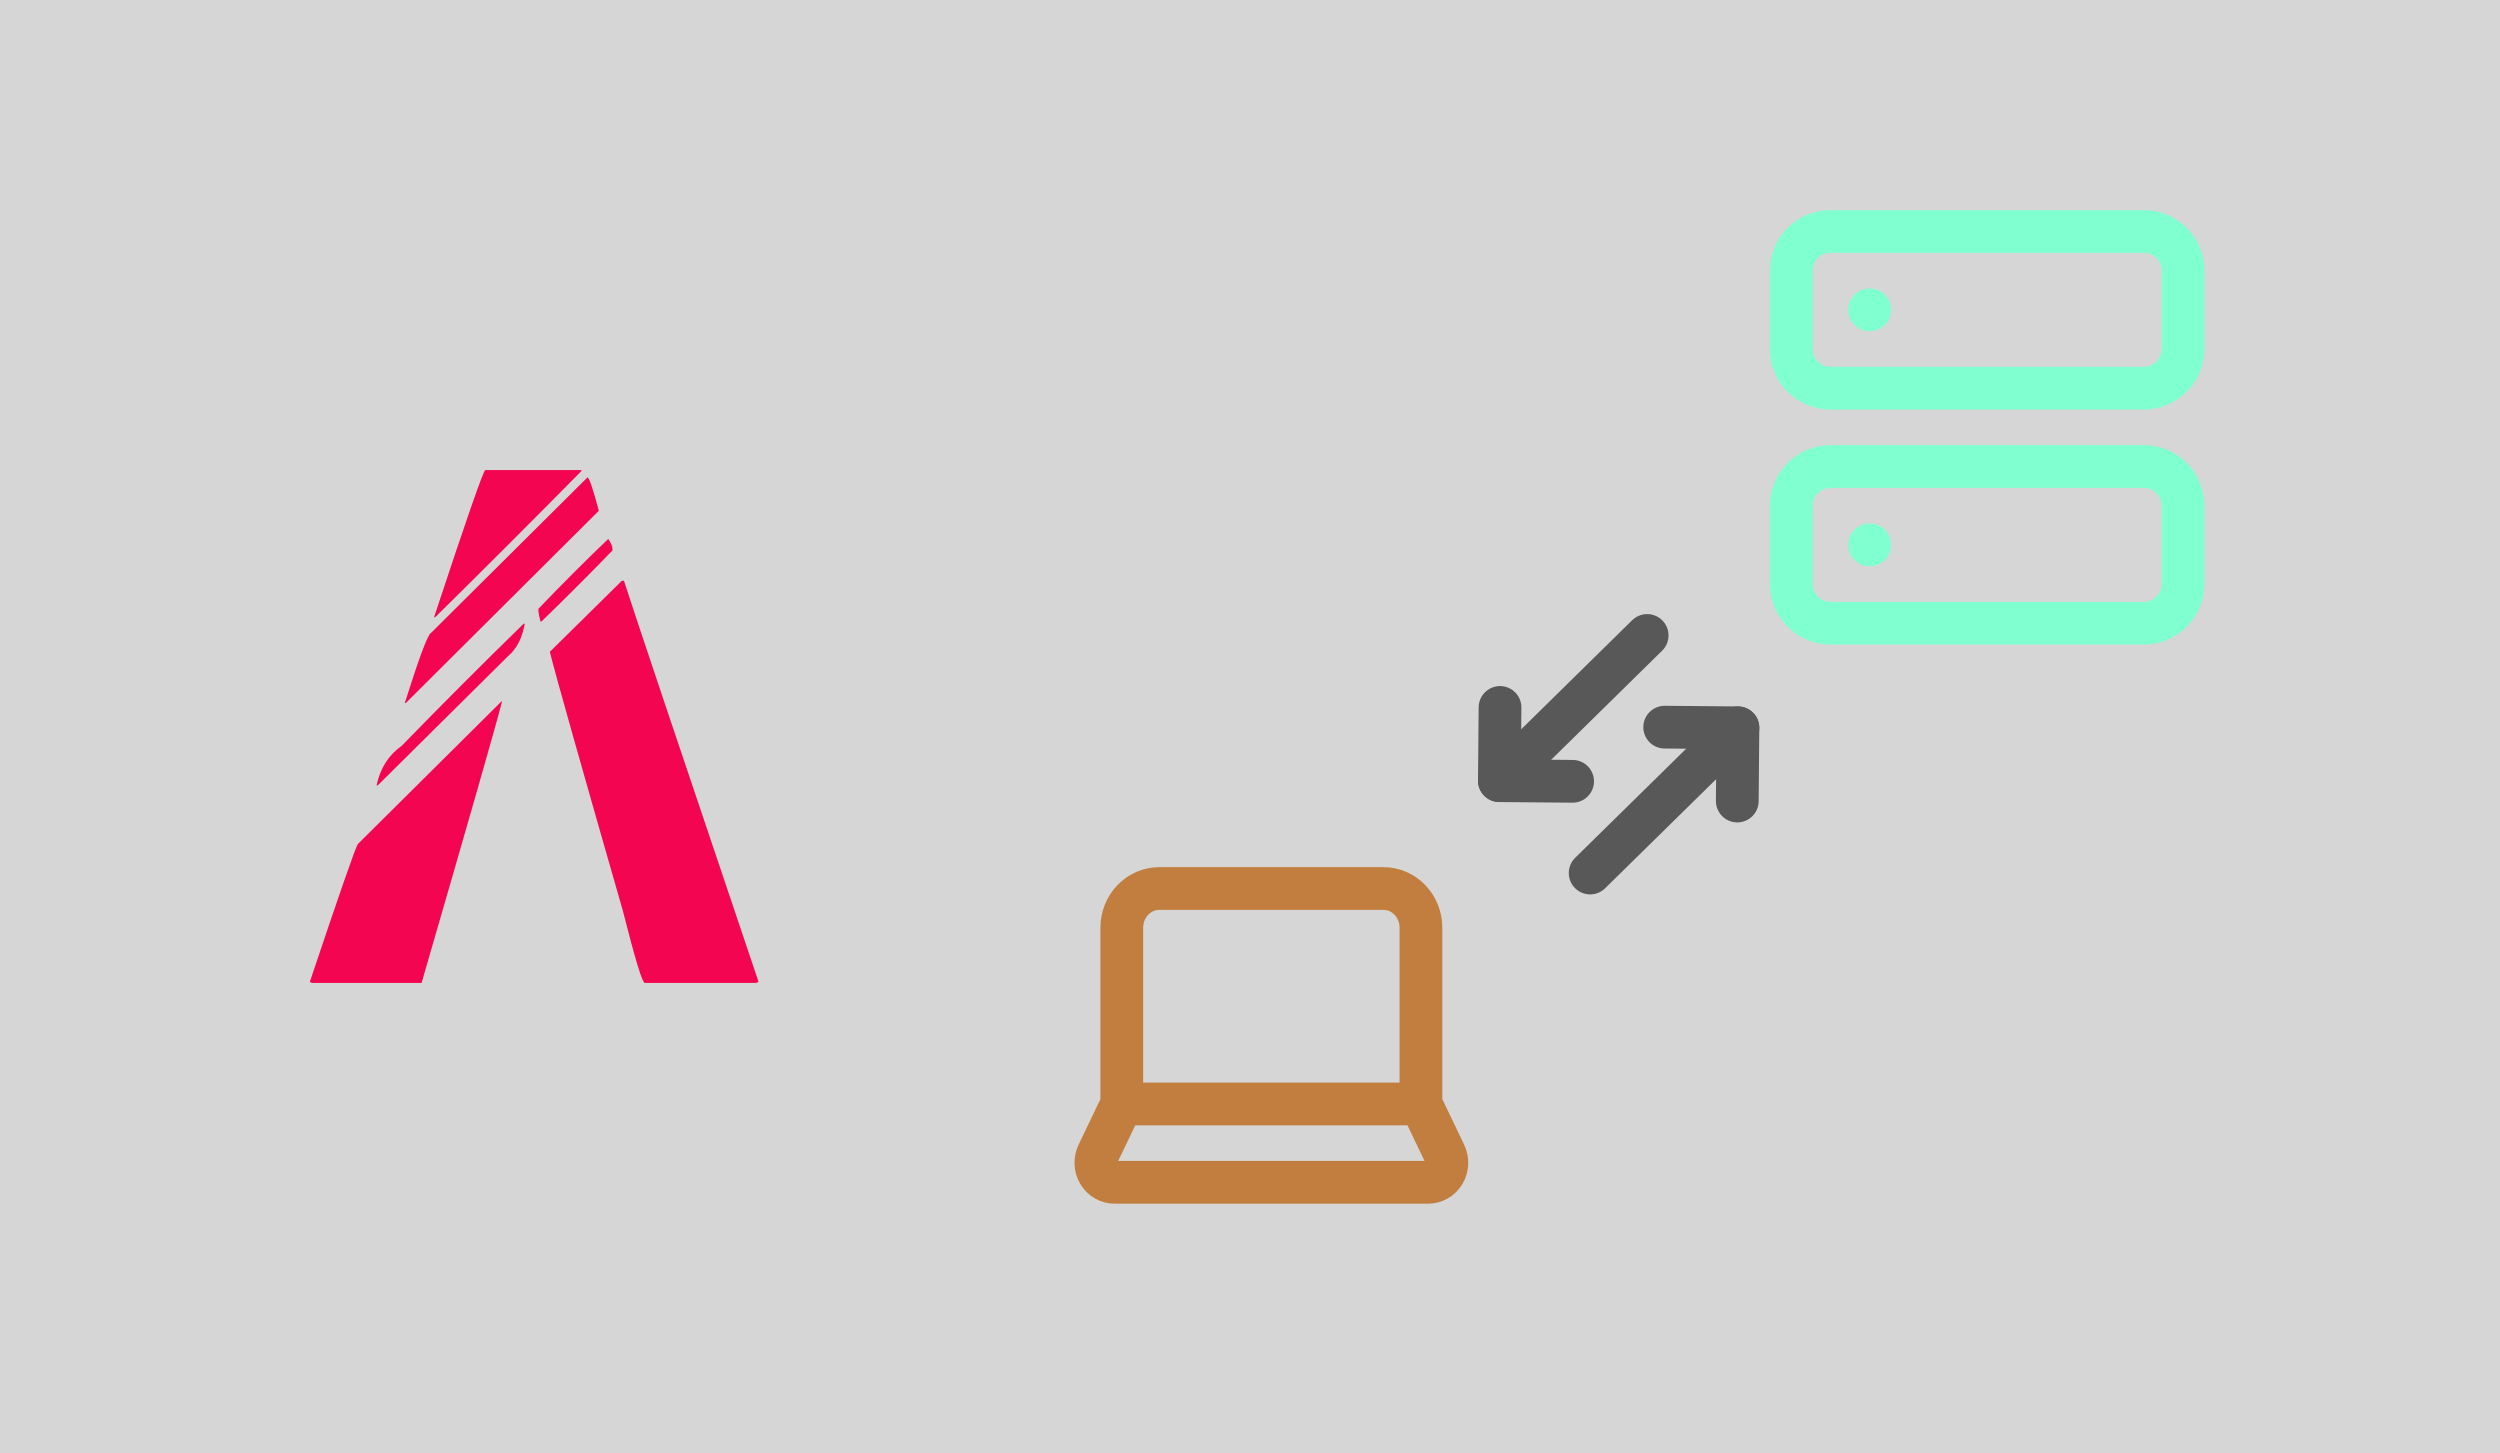 <svg width="117" height="68" viewBox="0 0 117 68" fill="none" xmlns="http://www.w3.org/2000/svg">
<rect width="117" height="68" fill="#333333" fill-opacity="0.2"/>
<g clip-path="url(#clip0_92_69)">
<path d="M100.333 10.833H85.667C84.654 10.833 83.833 11.654 83.833 12.667V16.333C83.833 17.346 84.654 18.167 85.667 18.167H100.333C101.346 18.167 102.167 17.346 102.167 16.333V12.667C102.167 11.654 101.346 10.833 100.333 10.833Z" stroke="#80FFD1" stroke-width="2" stroke-linecap="round" stroke-linejoin="round"/>
<path d="M100.333 21.833H85.667C84.654 21.833 83.833 22.654 83.833 23.667V27.333C83.833 28.346 84.654 29.167 85.667 29.167H100.333C101.346 29.167 102.167 28.346 102.167 27.333V23.667C102.167 22.654 101.346 21.833 100.333 21.833Z" stroke="#80FFD1" stroke-width="2" stroke-linecap="round" stroke-linejoin="round"/>
<path d="M87.5 14.5H87.51" stroke="#80FFD1" stroke-width="2" stroke-linecap="round" stroke-linejoin="round"/>
<path d="M87.5 25.5H87.51" stroke="#80FFD1" stroke-width="2" stroke-linecap="round" stroke-linejoin="round"/>
</g>
<path d="M35.4 46H30.175C30.058 46 29.72 44.873 29.149 42.625C27.167 35.716 26.025 31.679 25.732 30.505L29.102 27.18H29.201C29.655 28.6 31.755 34.856 35.5 45.948L35.4 46ZM25.342 29.084H25.294C25.249 28.923 25.216 28.758 25.196 28.592V28.494C26.262 27.378 27.353 26.286 28.468 25.219C28.598 25.415 28.664 25.575 28.664 25.71V25.76C27.575 26.886 26.468 27.995 25.342 29.084ZM18.994 32.9H18.944C19.614 30.78 20.02 29.691 20.167 29.625L27.492 22.343C27.572 22.343 27.75 22.867 28.025 23.905L18.994 32.9ZM20.364 28.886H20.314C21.813 24.342 22.612 22.048 22.71 22H27.205V22.05C24.941 24.346 22.661 26.626 20.364 28.889V28.886ZM17.674 36.76H17.624C17.79 35.962 18.178 35.342 18.798 34.905C20.677 32.975 22.58 31.069 24.508 29.188H24.558C24.441 29.86 24.183 30.363 23.777 30.708L17.674 36.76ZM14.598 46L14.5 45.95C15.899 41.778 16.648 39.628 16.748 39.5L23.488 32.806V32.856C23.232 33.88 21.974 38.263 19.73 46H14.598Z" fill="#F40552"/>
<g clip-path="url(#clip1_92_69)">
<path d="M70.201 33.108L70.171 36.536L73.599 36.565" stroke="#585858" stroke-width="2" stroke-linecap="round" stroke-linejoin="round"/>
<path d="M70.171 36.536L77.087 29.739" stroke="#585858" stroke-width="2" stroke-linecap="round" stroke-linejoin="round"/>
<path d="M81.305 37.489L81.335 34.061L77.907 34.031" stroke="#585858" stroke-width="2" stroke-linecap="round" stroke-linejoin="round"/>
<path d="M81.335 34.061L74.419 40.858" stroke="#585858" stroke-width="2" stroke-linecap="round" stroke-linejoin="round"/>
</g>
<path d="M66.5 51.667V43.417C66.5 42.93 66.316 42.464 65.987 42.12C65.659 41.776 65.214 41.583 64.75 41.583H54.25C53.786 41.583 53.341 41.776 53.013 42.12C52.684 42.464 52.5 42.93 52.5 43.417V51.667M66.5 51.667H52.5M66.5 51.667L67.62 54.004C67.687 54.144 67.719 54.3 67.713 54.457C67.706 54.614 67.661 54.767 67.582 54.9C67.503 55.033 67.392 55.144 67.261 55.219C67.13 55.295 66.982 55.334 66.832 55.333H52.167C52.018 55.334 51.87 55.295 51.739 55.219C51.607 55.144 51.497 55.033 51.418 54.9C51.339 54.767 51.294 54.614 51.287 54.457C51.281 54.3 51.312 54.144 51.38 54.004L52.5 51.667" stroke="#C17E3E" stroke-width="2" stroke-linecap="round" stroke-linejoin="round"/>
<defs>
<clipPath id="clip0_92_69">
<rect width="22" height="22" fill="white" transform="translate(82 9)"/>
</clipPath>
<clipPath id="clip1_92_69">
<rect width="14.546" height="14.546" fill="white" transform="translate(75.842 25.014) rotate(45.496)"/>
</clipPath>
</defs>
</svg>
